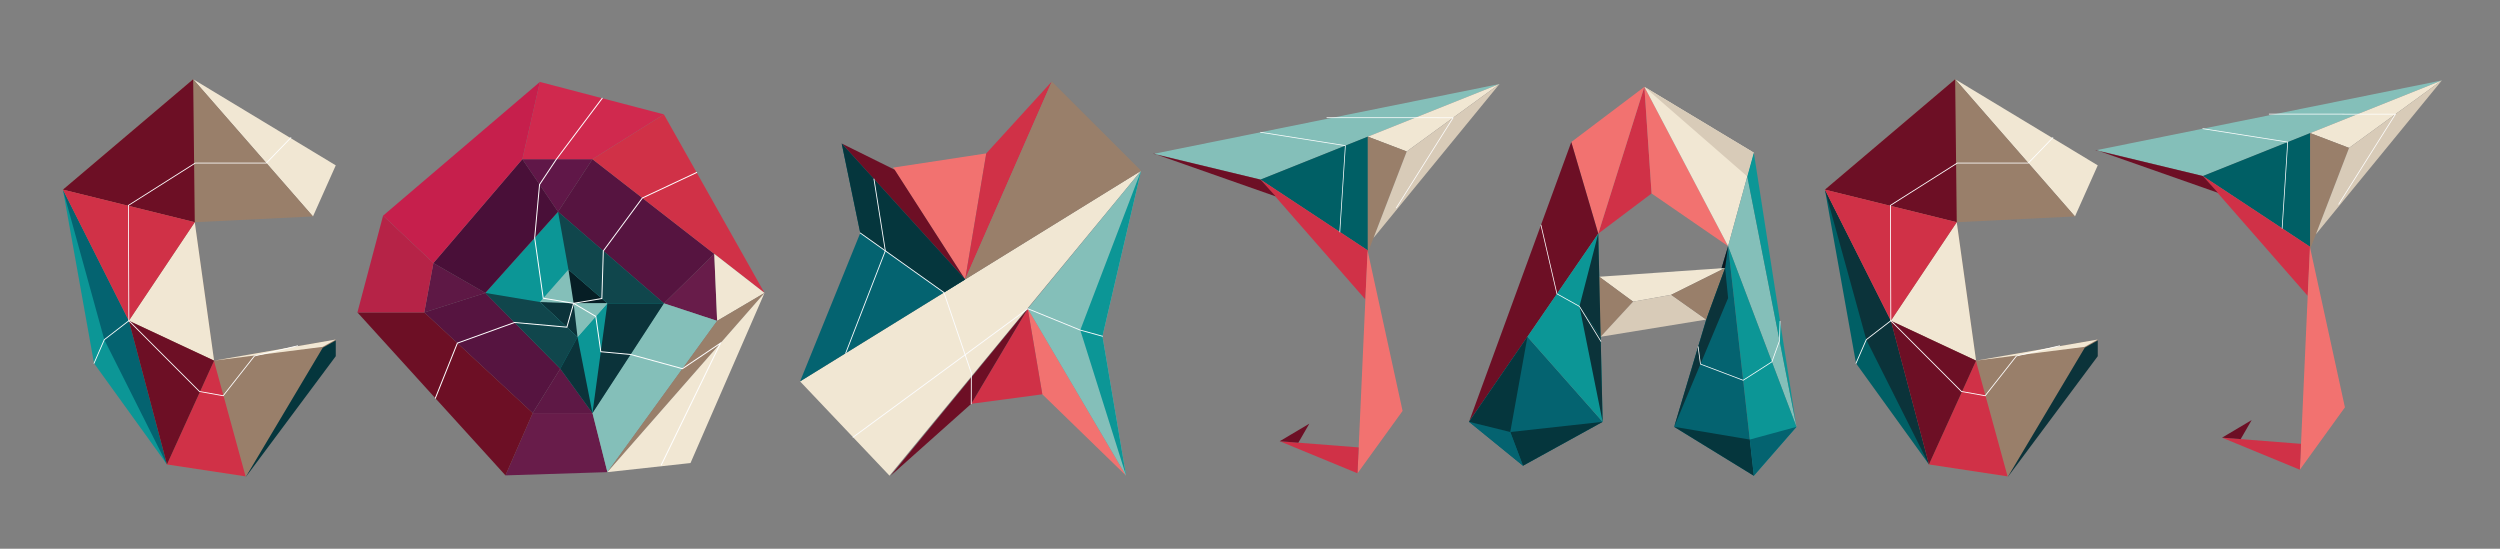 <?xml version="1.0" encoding="utf-8"?>
<!-- Generator: Adobe Illustrator 16.0.4, SVG Export Plug-In . SVG Version: 6.00 Build 0)  -->
<!DOCTYPE svg PUBLIC "-//W3C//DTD SVG 1.1//EN" "http://www.w3.org/Graphics/SVG/1.1/DTD/svg11.dtd">
<svg version="1.1" id="contact-svg" xmlns="http://www.w3.org/2000/svg" xmlns:xlink="http://www.w3.org/1999/xlink" x="0px"
	 y="0px" width="772.18px" height="169.492px" viewBox="0 0 772.18 169.492" enable-background="new 0 0 772.18 169.492"
	 xml:space="preserve">
<rect x="0" y="0" width="772.18" height="169.492" fill="#808080" stroke="none"/>
<g>
	<polygon fill="#D03147" points="507.9,26.822 493.658,72.16 510.126,59.76 	"/>
	<polygon fill="#F27270" points="507.9,26.822 533.767,76.035 510.126,59.76 	"/>
	<polygon fill="#F1E7D3" points="507.9,26.822 541.71,47.166 533.767,76.035 	"/>
	<polygon fill="#84BFB9" points="539.691,54.504 554.886,131.837 533.767,76.035 	"/>
	<polygon fill="#0C9696" points="533.767,76.035 554.886,131.837 541.71,146.949 	"/>
	<polygon fill="#046370" points="533.767,76.035 517.105,131.837 541.71,146.949 	"/>
	<polygon fill="#F27270" points="493.658,72.16 485.328,43.871 507.9,26.822 	"/>
	<polygon fill="#6D0F25" points="485.328,43.871 453.744,130.287 493.658,72.16 	"/>
	<polygon fill="#046370" points="453.744,130.287 470.408,143.85 495.015,130.287 471.787,104.014 	"/>
	<polygon fill="#0C9696" points="495.015,130.287 493.658,72.16 471.787,104.014 	"/>
	<path fill="none" stroke="#FFFFFF" stroke-width="0.228" stroke-linecap="round" stroke-miterlimit="10" d="M517.105,116.917"/>
	<polygon fill="#F1E7D3" points="504.414,93.171 493.968,85.48 532.841,82.768 516.183,91.052 	"/>
	<polygon fill="#997F6A" points="504.414,93.171 493.968,85.48 493.968,94.636 494.402,104.014 	"/>
	<polygon fill="#D8CBB8" points="494.402,104.014 504.414,93.171 516.183,91.052 526.998,98.705 	"/>
	<polygon fill="#997F6A" points="516.183,91.052 532.841,82.768 526.998,98.705 526.998,98.705 	"/>
	<polygon fill="#0B333A" points="493.658,72.16 490.753,83.396 487.845,94.636 494.402,104.014 493.968,85.48 493.814,78.82 	"/>
	<polygon fill="#0B333A" points="487.845,94.636 495.015,130.287 494.402,104.014 	"/>
	<polygon fill="#0D171F" points="533.767,76.035 532.841,82.768 531.734,82.845 	"/>
	<polygon fill="#0B333A" points="533.767,92.066 525.435,111.953 517.105,131.837 527.208,98.134 532.841,82.768 533.304,87.417 	
		"/>
	<polygon fill="#D8CBB8" points="539.691,54.504 507.9,26.822 541.71,47.166 	"/>
	<polygon fill="#0C9696" points="541.71,47.166 554.886,131.837 539.691,54.504 	"/>
	<polygon fill="#05363D" points="495.015,130.287 466.479,133.436 470.408,143.85 	"/>
	<polygon fill="#046370" points="466.479,133.436 453.744,130.287 470.408,143.85 	"/>
	<polygon fill="#05363D" points="517.105,131.837 540.458,135.766 541.71,146.949 	"/>
	<polygon fill="#046370" points="540.458,135.766 554.886,131.837 541.71,146.949 	"/>
	<polyline fill="none" stroke="#FFFFFF" stroke-width="0.228" stroke-linecap="round" stroke-miterlimit="10" points="
		475.958,69.506 480.89,90.755 487.845,94.636 494.476,105.438 	"/>
	<polyline fill="none" stroke="#FFFFFF" stroke-width="0.228" stroke-linecap="round" stroke-miterlimit="10" points="
		524.498,107.078 525.222,112.46 538.408,117.455 547.289,111.764 549.654,105.212 549.812,99.234 	"/>
	<polygon fill="#F27270" points="304.627,47.379 298.105,86.309 275.838,51.77 	"/>
	<polygon fill="#D03147" points="324.876,25.178 298.105,86.309 304.627,47.379 	"/>
	<polygon fill="#F1E7D3" points="247.122,117.802 352.445,52.746 274.742,146.919 	"/>
	<polygon fill="#F27270" points="317.452,95.355 347.81,146.919 321.949,121.791 	"/>
	<polygon fill="#D03147" points="299.993,124.718 317.452,95.355 321.949,121.791 	"/>
	<polygon fill="#6D0F25" points="275.107,146.919 317.452,95.355 299.993,124.718 	"/>
	<polygon fill="#84BFB9" points="317.452,95.355 334.948,74.051 352.445,52.746 340.517,103.852 347.81,146.919 332.632,121.139 	
		"/>
	<polygon fill="#046370" points="259.978,44.328 298.105,86.309 247.122,117.802 265.713,71.967 	"/>
	<polygon fill="#997F6A" points="324.876,25.178 352.445,52.746 298.105,86.309 	"/>
	<polygon fill="#6D0F25" points="259.978,44.328 276.323,52.418 298.105,86.309 	"/>
	<polygon fill="#05363D" points="259.978,44.328 298.105,86.309 291.557,90.355 265.713,71.967 	"/>
	<polyline fill="none" stroke="#FCFDFF" stroke-width="0.267" stroke-linecap="round" stroke-miterlimit="10" points="
		265.713,71.967 291.557,90.355 300.026,115.238 299.993,124.718 	"/>
	<polyline fill="none" stroke="#FCFDFF" stroke-width="0.267" stroke-linecap="round" stroke-miterlimit="10" points="
		261.2,109.105 273.454,77.475 269.942,55.301 	"/>
	<polygon fill="#0C9696" points="19.432,58.577 39.793,99.066 51.57,143.457 29.039,112.214 	"/>
	<polygon fill="#F1E7D3" points="59.666,24.476 103.708,51.074 96.67,66.846 	"/>
	<polygon fill="#997F6A" points="59.666,24.476 19.432,58.577 39.793,99.066 51.57,143.457 75.854,147.139 98.438,114.589 
		103.708,104.869 66.127,111.391 60.156,68.635 96.67,66.846 	"/>
	<polygon fill="#05363D" points="103.708,105.154 103.708,110.023 75.854,147.421 99.681,107.41 	"/>
	<polygon fill="#6D0F25" points="59.666,24.476 60.156,68.635 19.432,58.577 	"/>
	<polygon fill="#F1E7D3" points="60.156,68.635 39.793,99.066 66.127,111.391 	"/>
	<polygon fill="#D03147" points="51.57,143.457 75.854,147.139 66.211,111.925 66.127,111.391 	"/>
	<path fill="#002536" d="M39.793,99.066"/>
	<polygon fill="#046370" points="19.432,58.577 39.793,99.066 51.57,143.457 32.217,104.912 	"/>
	<polygon fill="#D03147" points="60.156,68.635 19.432,58.577 39.793,99.066 	"/>
	<polygon fill="#6D0F25" points="39.793,99.066 66.127,111.391 51.57,143.457 	"/>
	<polygon fill="#F1E7D3" points="66.127,111.391 99.681,107.125 103.708,104.869 	"/>
	<polygon fill="#84BFB9" points="356.507,47.481 463.154,25.944 389.335,55.472 	"/>
	<polygon fill="#005F65" points="389.335,55.472 422.486,42.211 422.486,77.356 	"/>
	<polygon fill="#F1E7D3" points="422.486,42.211 434.496,46.787 463.154,25.944 	"/>
	<polygon fill="#997F6A" points="434.496,46.787 422.486,78.052 422.486,42.211 	"/>
	<polygon fill="#D8CBB8" points="434.496,46.787 463.154,25.944 424.25,73.47 	"/>
	<polygon fill="#D03147" points="389.335,55.472 421.724,92.488 422.486,77.356 	"/>
	<polygon fill="#F27270" points="422.406,77.356 433.218,126.923 419.296,146.189 	"/>
	<polyline fill="#6D0F25" points="356.507,47.481 394.011,60.656 389.335,55.472 356.103,47.481 	"/>
	<g>
		<polyline fill="none" stroke="#FFFFFF" stroke-width="0.228" stroke-linecap="round" stroke-miterlimit="10" points="
			389.335,40.852 415.546,44.988 413.828,71.639 		"/>
		<polyline fill="none" stroke="#FFFFFF" stroke-width="0.228" stroke-linecap="round" stroke-miterlimit="10" points="
			409.832,36.344 448.828,36.367 431.296,64.189 		"/>
	</g>
	<polygon fill="#D03147" points="419.296,146.189 395.264,136.285 419.656,138.193 	"/>
	<polygon fill="#6D0F25" points="401.02,136.736 395.264,136.285 404.416,130.854 	"/>
	<polygon fill="#0C9696" points="352.445,52.746 333.669,101.962 347.81,146.919 340.517,103.852 	"/>
	<polyline fill="none" stroke="#FCFDFF" stroke-width="0.267" stroke-linecap="round" stroke-miterlimit="10" points="
		340.517,103.852 333.669,101.962 317.452,95.355 263.477,135.042 	"/>
	<polygon fill="#05363D" points="471.787,104.014 466.479,133.436 453.744,130.287 	"/>
	<polygon fill="#84BFB9" points="647.57,46.377 754.216,24.839 680.398,54.367 	"/>
	<polygon fill="#005F65" points="680.398,54.367 713.548,41.105 713.548,76.252 	"/>
	<polygon fill="#F1E7D3" points="713.548,41.105 725.558,45.683 754.216,24.839 	"/>
	<polygon fill="#997F6A" points="725.558,45.683 713.548,76.947 713.548,41.105 	"/>
	<polygon fill="#D8CBB8" points="725.558,45.683 754.216,24.839 715.311,72.365 	"/>
	<polygon fill="#D03147" points="680.398,54.367 712.785,91.384 713.548,76.252 	"/>
	<polygon fill="#F27270" points="713.468,76.252 724.281,125.818 710.359,145.085 	"/>
	<polyline fill="#6D0F25" points="647.57,46.377 685.072,59.552 680.398,54.367 647.164,46.377 	"/>
	<g>
		<polyline fill="none" stroke="#FFFFFF" stroke-width="0.228" stroke-linecap="round" stroke-miterlimit="10" points="
			680.398,39.748 706.607,43.883 704.89,70.535 		"/>
		<polyline fill="none" stroke="#FFFFFF" stroke-width="0.228" stroke-linecap="round" stroke-miterlimit="10" points="
			700.895,35.239 739.888,35.262 722.357,63.086 		"/>
	</g>
	<polygon fill="#D03147" points="710.359,145.085 686.324,135.182 710.718,137.089 	"/>
	<polygon fill="#6D0F25" points="692.082,135.632 686.324,135.182 695.477,129.748 	"/>
	<polyline fill="none" stroke="#FFFFFF" stroke-width="0.259" stroke-linecap="round" stroke-miterlimit="10" points="
		89.843,42.523 82.264,50.364 60.312,50.364 39.666,63.431 39.793,99.066 32.217,104.912 29.039,112.214 	"/>
	<polyline fill="none" stroke="#FFFFFF" stroke-width="0.259" stroke-linecap="round" stroke-miterlimit="10" points="
		39.793,99.066 61.619,120.925 68.936,122.232 78.605,109.949 91.934,106.812 	"/>
	<polygon fill="#005F65" points="563.66,58.577 584.021,99.066 595.798,143.457 573.267,112.214 	"/>
	<polygon fill="#F1E7D3" points="603.894,24.476 647.936,51.074 640.898,66.846 	"/>
	<polygon fill="#997F6A" points="603.894,24.476 563.66,58.577 584.021,99.066 595.798,143.457 620.082,147.139 642.666,114.589 
		647.936,104.869 610.355,111.391 604.384,68.635 640.898,66.846 	"/>
	<polygon fill="#0B333A" points="647.936,105.154 647.936,110.023 620.082,147.421 643.91,107.41 	"/>
	<polygon fill="#6D0F25" points="603.894,24.476 604.384,68.635 563.66,58.577 	"/>
	<polygon fill="#F1E7D3" points="604.384,68.635 584.021,99.066 610.355,111.391 	"/>
	<polygon fill="#D03147" points="595.798,143.457 620.082,147.139 610.439,111.925 610.355,111.391 	"/>
	<path fill="#002536" d="M584.021,99.066"/>
	<polygon fill="#0B333A" points="563.66,58.577 584.021,99.066 595.798,143.457 576.445,104.912 	"/>
	<polygon fill="#D03147" points="604.384,68.635 563.66,58.577 584.021,99.066 	"/>
	<polygon fill="#6D0F25" points="584.021,99.066 610.355,111.391 595.798,143.457 	"/>
	<polygon fill="#F1E7D3" points="610.355,111.391 643.91,107.125 647.936,104.869 	"/>
	<polyline fill="none" stroke="#FFFFFF" stroke-width="0.259" stroke-linecap="round" stroke-miterlimit="10" points="
		634.07,42.523 626.492,50.364 604.539,50.364 583.894,63.431 584.021,99.066 576.445,104.912 573.267,112.214 	"/>
	<polyline fill="none" stroke="#FFFFFF" stroke-width="0.259" stroke-linecap="round" stroke-miterlimit="10" points="
		584.021,99.066 605.847,120.925 613.164,122.232 622.833,109.949 636.162,106.812 	"/>
	<g>
		<g>
			<polygon fill="#0C9696" points="172.366,65.411 149.902,90.48 172.366,112.941 182.996,127.582 205.055,93.689 			"/>
			<polygon fill="#84BFB9" points="175.573,83.261 166.754,93.289 178.381,104.117 187.606,93.689 			"/>
			<polygon fill="#601748" points="172.366,65.411 161.335,49.168 182.996,49.168 			"/>
			<polygon fill="#681C4A" points="205.055,93.689 220.613,78.412 221.499,99.104 			"/>
			<polygon fill="#681C4A" points="182.996,127.582 187.606,145.83 156.123,146.832 164.543,127.582 			"/>
			<polygon fill="#5E1845" points="149.902,90.48 133.863,81.255 131.052,96.496 			"/>
			<polygon fill="#490F38" points="133.863,81.255 161.335,49.168 172.366,65.411 149.902,90.48 			"/>
			<polygon fill="#561440" points="149.902,90.48 173.049,113.882 164.543,127.582 131.052,96.496 			"/>
			<polygon fill="#5E1845" points="173.049,113.882 182.996,127.582 164.543,127.582 			"/>
			<polygon fill="#84BFB9" points="205.055,93.689 182.996,127.582 187.606,145.83 221.499,99.104 			"/>
			<polygon fill="#561440" points="172.366,65.411 182.996,49.168 220.613,78.412 205.055,93.689 			"/>
			<polygon fill="#D0294E" points="182.996,49.168 205.055,35.33 166.754,25.303 161.335,49.168 			"/>
			<polygon fill="#D03147" points="205.055,35.33 236.139,90.48 182.996,49.168 			"/>
			<polygon fill="#F1E7D3" points="220.613,78.412 236.139,90.48 221.499,99.104 			"/>
			<polygon fill="#997F6A" points="236.139,90.48 187.606,145.83 221.499,99.104 			"/>
			<polygon fill="#6D0F25" points="131.052,96.496 110.397,96.496 156.123,146.832 164.543,127.582 			"/>
			<polygon fill="#B62347" points="118.318,66.614 133.863,81.255 131.052,96.496 110.397,96.496 			"/>
			<polygon fill="#C61F4C" points="118.318,66.614 166.754,25.303 161.335,49.168 133.863,81.255 			"/>
			<polygon fill="#F1E7D3" points="236.139,90.48 213.275,143.021 187.606,145.83 			"/>
			<polygon fill="#061E25" points="175.573,83.261 177.177,93.689 187.606,93.689 			"/>
			<polygon fill="#84BFB9" points="177.177,93.689 178.381,104.117 187.606,93.689 			"/>
			<polygon fill="#0B333A" points="177.177,93.689 178.381,104.117 166.754,93.289 			"/>
			<polygon fill="#0B333A" points="187.606,93.689 205.055,93.689 182.996,127.582 182.996,127.582 			"/>
			<polygon fill="#10464C" points="178.381,104.117 173.049,113.882 149.902,90.48 166.754,93.289 			"/>
			<polygon fill="#10464C" points="172.366,65.411 175.573,83.261 187.606,93.689 205.055,93.689 			"/>
			<polygon fill="#0B333A" points="178.381,104.117 182.996,127.582 173.049,113.882 			"/>
		</g>
		<g>
			<polyline fill="none" stroke="#FFFFFF" stroke-width="0.303" stroke-linecap="round" stroke-miterlimit="10" points="
				186.01,30.346 171.862,49.168 166.653,57.001 165.147,73.468 167.786,92.109 177.177,93.689 184.025,97.74 185.573,108.636 
				194.769,109.49 210.777,113.882 222.553,105.975 204.252,143.602 			"/>
			<polyline fill="none" stroke="#FFFFFF" stroke-width="0.303" stroke-linecap="round" stroke-miterlimit="10" points="
				215.17,53.278 198.408,61.149 186.345,77.507 185.894,92.203 177.177,93.689 175.092,101.057 158.926,99.604 141.27,105.98 
				134.465,122.992 			"/>
		</g>
	</g>
</g>
</svg>
